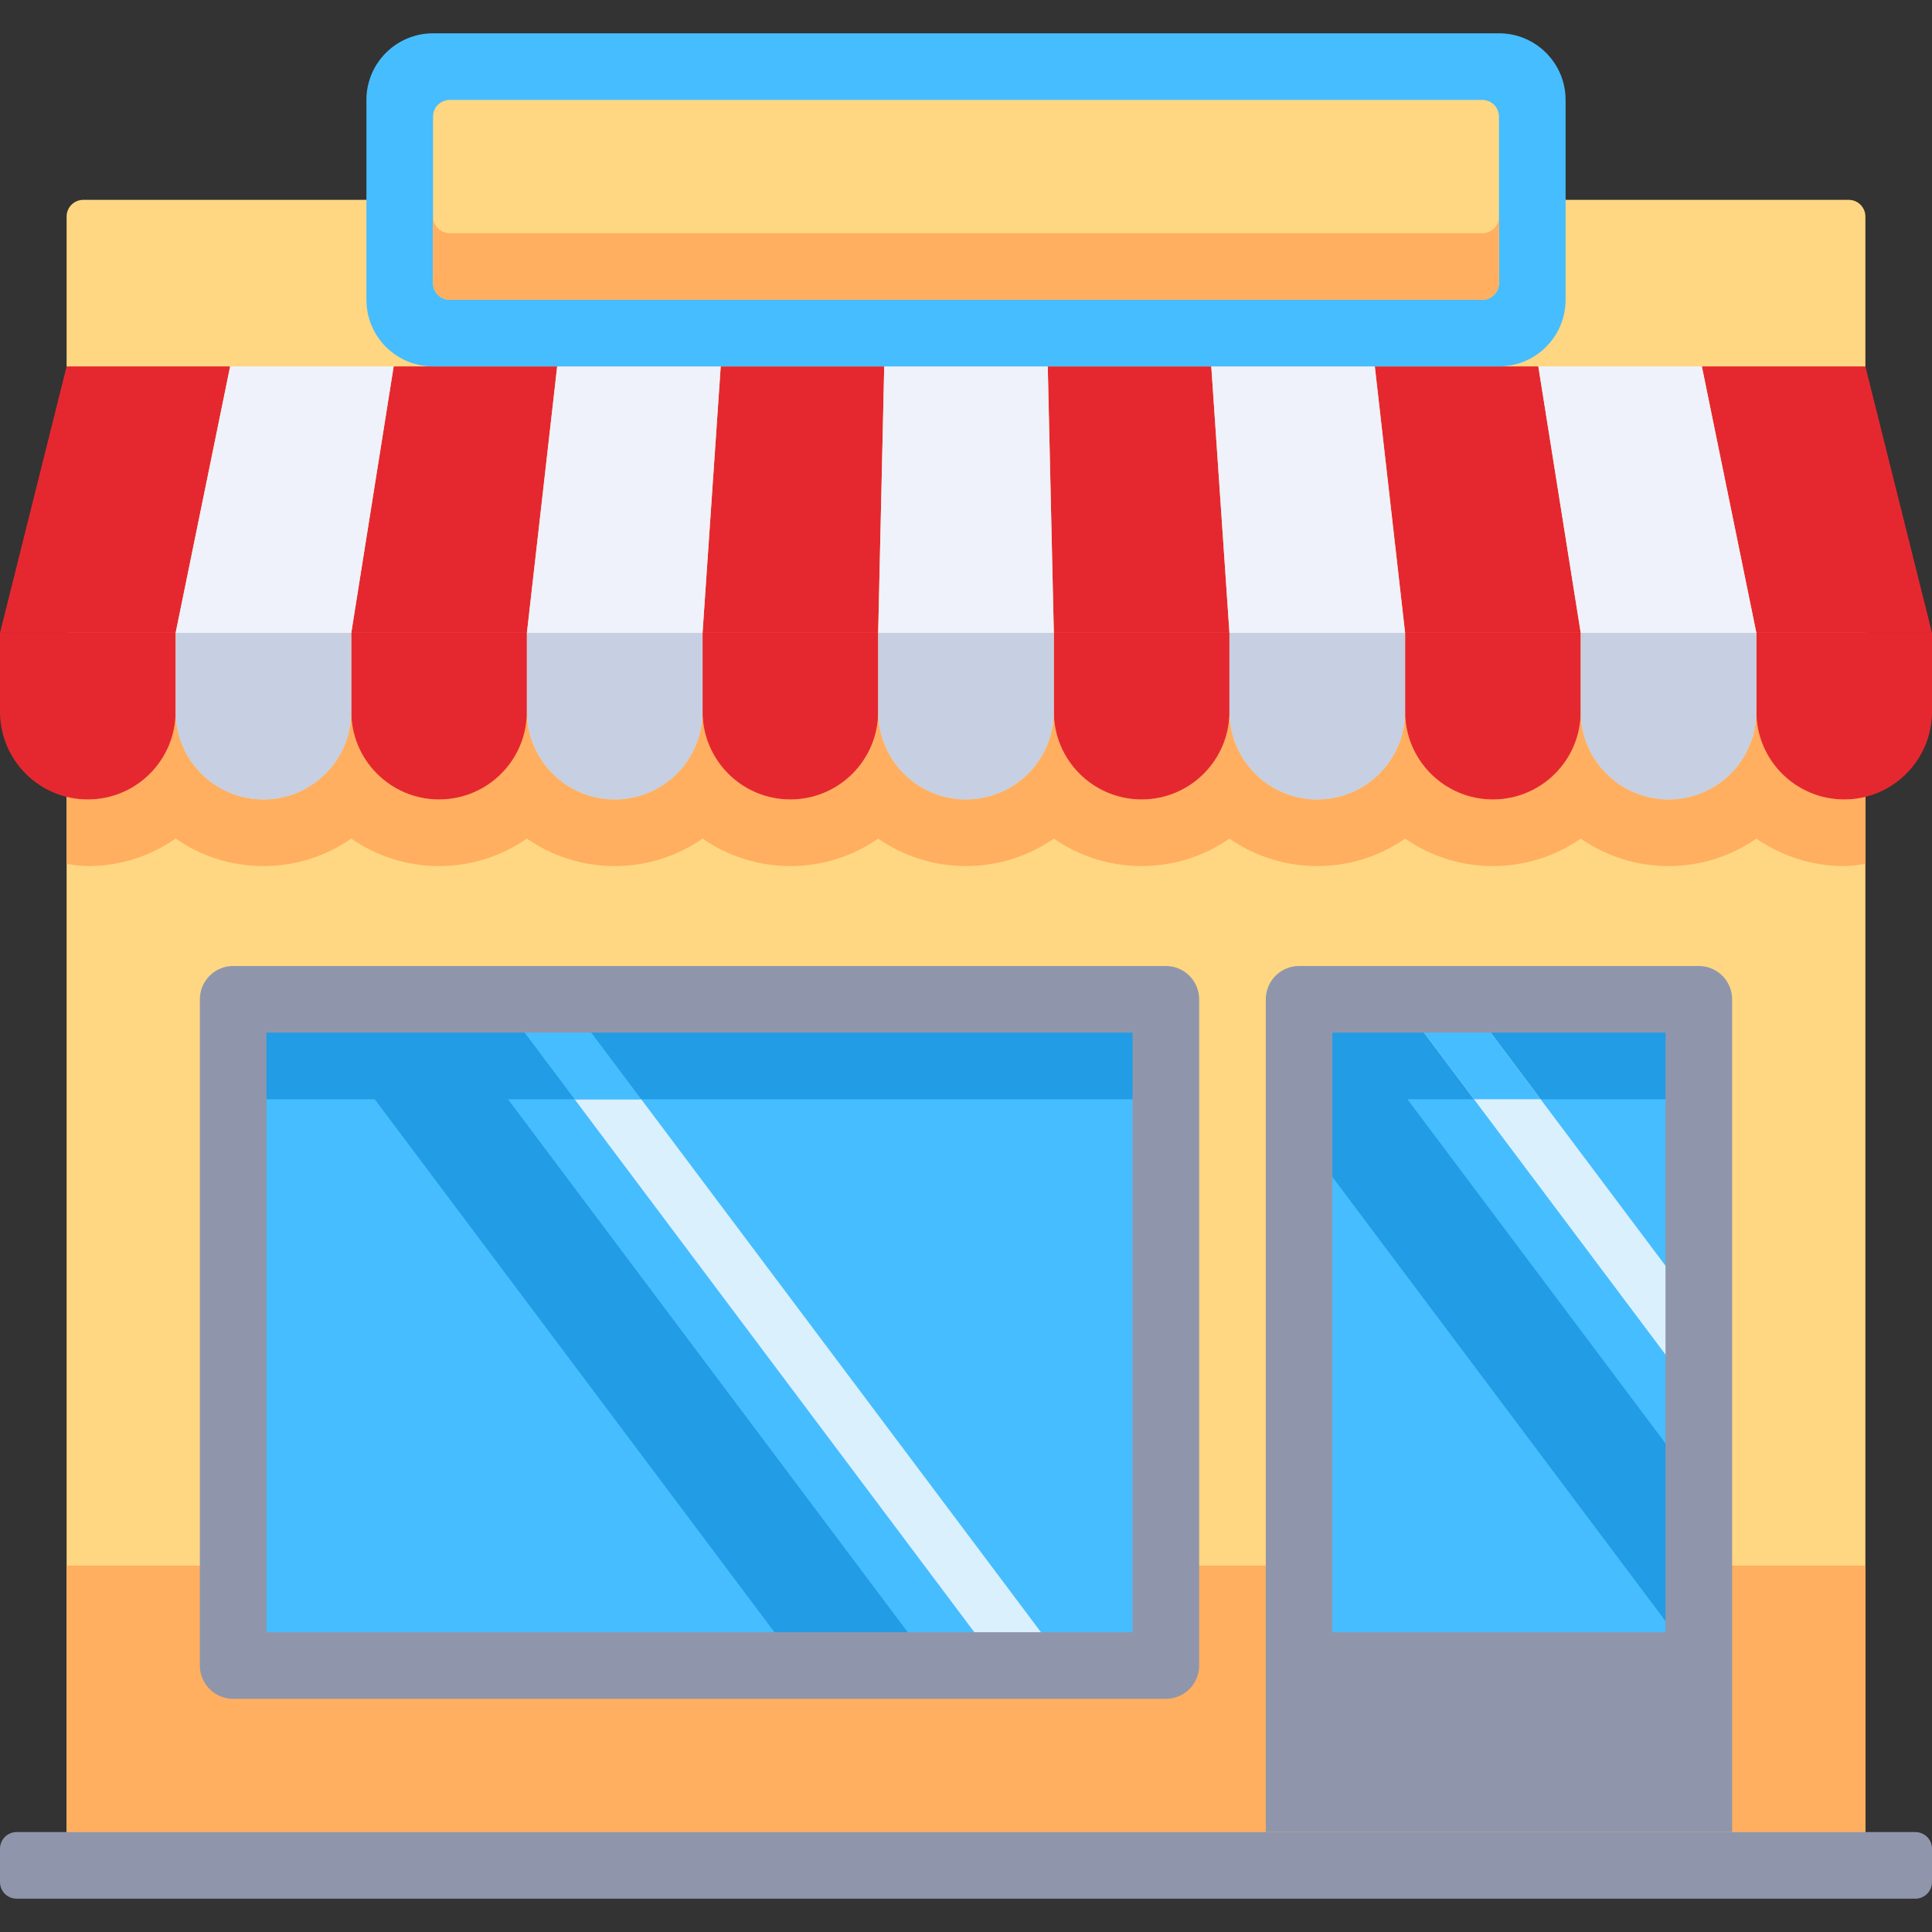 <?xml version="1.0"?>
<svg xmlns="http://www.w3.org/2000/svg" xmlns:xlink="http://www.w3.org/1999/xlink" xmlns:svgjs="http://svgjs.com/svgjs" version="1.1" width="512" height="512" x="0" y="0" viewBox="0 0 512 512" style="enable-background:new 0 0 512 512" xml:space="preserve" class=""><rect x="0" y="0" width="512" height="512" fill="#333333" stroke="none"/><g>
<path xmlns="http://www.w3.org/2000/svg" style="" d="M494.345,494.345H17.655V57.379c0-2.438,1.976-4.414,4.414-4.414h467.862  c2.438,0,4.414,1.976,4.414,4.414V494.345z" fill="#ffd782" data-original="#ffd782" class=""/>
<g xmlns="http://www.w3.org/2000/svg">
	<rect x="17.655" y="414.9" style="" width="476.69" height="70.62" fill="#ffaf5f" data-original="#ffaf5f" class=""/>
	<path style="" d="M494.345,211.102c-1.809,0.45-3.67,0.76-5.618,0.76c-12.853,0-23.273-10.42-23.273-23.273   c0,12.852-10.42,23.273-23.273,23.273s-23.273-10.42-23.273-23.273c0,12.852-10.419,23.273-23.273,23.273   c-12.853,0-23.273-10.42-23.273-23.273c0,12.852-10.42,23.273-23.273,23.273s-23.273-10.42-23.273-23.273   c0,12.852-10.42,23.273-23.273,23.273s-23.273-10.42-23.273-23.273c0,12.852-10.419,23.273-23.273,23.273   s-23.273-10.42-23.273-23.273c0,12.852-10.42,23.273-23.273,23.273s-23.273-10.42-23.273-23.273   c0,12.852-10.419,23.273-23.273,23.273c-12.853,0-23.273-10.42-23.273-23.273c0,12.852-10.42,23.273-23.273,23.273   s-23.273-10.42-23.273-23.273c0,12.852-10.42,23.273-23.273,23.273s-23.273-10.42-23.273-23.273   c0,12.852-10.419,23.273-23.273,23.273c-1.948,0-3.809-0.31-5.618-0.76v17.848c1.854,0.257,3.694,0.568,5.618,0.568   c8.639,0,16.661-2.69,23.273-7.277c6.614,4.587,14.635,7.276,23.275,7.276c8.639,0,16.661-2.69,23.273-7.277   c6.612,4.587,14.634,7.277,23.273,7.277s16.661-2.69,23.273-7.277c6.612,4.587,14.634,7.277,23.273,7.277   c8.639,0,16.661-2.69,23.273-7.277c6.612,4.587,14.634,7.277,23.273,7.277c8.639,0,16.661-2.69,23.273-7.277   c6.611,4.588,14.633,7.277,23.272,7.277c8.639,0,16.661-2.69,23.273-7.277c6.612,4.587,14.634,7.277,23.273,7.277   s16.661-2.69,23.273-7.277c6.612,4.587,14.634,7.277,23.273,7.277s16.661-2.69,23.273-7.277c6.612,4.587,14.634,7.277,23.273,7.277   s16.661-2.69,23.273-7.277c6.612,4.587,14.634,7.277,23.273,7.277c8.64,0,16.661-2.69,23.273-7.277   c6.612,4.587,14.634,7.277,23.273,7.277c1.923,0,3.764-0.31,5.618-0.568v-17.847L494.345,211.102L494.345,211.102z" fill="#ffaf5f" data-original="#ffaf5f" class=""/>
</g>
<g xmlns="http://www.w3.org/2000/svg">
	<rect x="61.793" y="264.83" style="" width="247.17" height="176.55" fill="#46bdff" data-original="#b4e1fa" class=""/>
	<rect x="344.28" y="264.83" style="" width="105.93" height="176.55" fill="#46bdff" data-original="#b4e1fa" class=""/>
</g>
<rect xmlns="http://www.w3.org/2000/svg" x="344.28" y="264.83" style="" width="105.93" height="26.483" fill="#219ce5" data-original="#a0d2f0" class=""/>
<polygon xmlns="http://www.w3.org/2000/svg" style="" points="450.207,347.219 388.414,264.828 370.759,264.828 450.207,370.759 " fill="#daf0fd" data-original="#daf0fd" class=""/>
<polygon xmlns="http://www.w3.org/2000/svg" style="" points="353.103,264.828 344.276,264.828 344.276,300.138 450.207,441.379 450.207,394.298 " fill="#219ce5" data-original="#a0d2f0" class=""/>
<polygon xmlns="http://www.w3.org/2000/svg" style="" points="408.276,291.31 388.414,264.828 370.759,264.828 390.621,291.31 " fill="#46bdff" data-original="#b4e1fa" class=""/>
<polygon xmlns="http://www.w3.org/2000/svg" style="" points="282.483,441.379 264.828,441.379 132.414,264.828 150.069,264.828 " fill="#daf0fd" data-original="#daf0fd" class=""/>
<g xmlns="http://www.w3.org/2000/svg">
	<polygon style="" points="247.172,441.379 211.862,441.379 79.448,264.828 114.759,264.828  " fill="#219ce5" data-original="#a0d2f0" class=""/>
	<rect x="61.793" y="264.83" style="" width="247.17" height="26.483" fill="#219ce5" data-original="#a0d2f0" class=""/>
</g>
<polygon xmlns="http://www.w3.org/2000/svg" style="" points="169.931,291.31 150.069,264.828 132.414,264.828 152.276,291.31 " fill="#46bdff" data-original="#b4e1fa" class=""/>
<g xmlns="http://www.w3.org/2000/svg">
	<path style="" d="M209.454,211.862L209.454,211.862c-12.853,0-23.273-10.42-23.273-23.273v-20.865h46.546v20.865   C232.727,201.442,222.307,211.862,209.454,211.862z" fill="#e5282f" data-original="#d2555a" class=""/>
	<path style="" d="M302.546,211.862L302.546,211.862c-12.853,0-23.273-10.42-23.273-23.273v-20.865h46.546v20.865   C325.818,201.442,315.399,211.862,302.546,211.862z" fill="#e5282f" data-original="#d2555a" class=""/>
	<path style="" d="M116.364,211.862L116.364,211.862c-12.853,0-23.273-10.42-23.273-23.273v-20.865h46.546v20.865   C139.636,201.442,129.217,211.862,116.364,211.862z" fill="#e5282f" data-original="#d2555a" class=""/>
	<path style="" d="M23.273,211.862L23.273,211.862C10.42,211.862,0,201.442,0,188.589v-20.865h46.546v20.865   C46.546,201.442,36.126,211.862,23.273,211.862z" fill="#e5282f" data-original="#d2555a" class=""/>
	<path style="" d="M395.636,211.862L395.636,211.862c-12.853,0-23.273-10.42-23.273-23.273v-20.865h46.546v20.865   C418.909,201.442,408.49,211.862,395.636,211.862z" fill="#e5282f" data-original="#d2555a" class=""/>
</g>
<g xmlns="http://www.w3.org/2000/svg">
	<path style="" d="M162.909,211.862L162.909,211.862c-12.853,0-23.273-10.42-23.273-23.273v-20.865h46.546v20.865   C186.182,201.442,175.763,211.862,162.909,211.862z" fill="#c7cfe2" data-original="#c7cfe2" class=""/>
	<path style="" d="M349.091,211.862L349.091,211.862c-12.853,0-23.273-10.42-23.273-23.273v-20.865h46.546v20.865   C372.364,201.442,361.944,211.862,349.091,211.862z" fill="#c7cfe2" data-original="#c7cfe2" class=""/>
</g>
<path xmlns="http://www.w3.org/2000/svg" style="" d="M488.727,211.862L488.727,211.862c-12.853,0-23.273-10.42-23.273-23.273v-20.865H512v20.865  C512,201.442,501.58,211.862,488.727,211.862z" fill="#e5282f" data-original="#d2555a" class=""/>
<g xmlns="http://www.w3.org/2000/svg">
	<path style="" d="M442.182,211.862L442.182,211.862c-12.853,0-23.273-10.42-23.273-23.273v-20.865h46.546v20.865   C465.454,201.442,455.034,211.862,442.182,211.862z" fill="#c7cfe2" data-original="#c7cfe2" class=""/>
	<path style="" d="M69.818,211.862L69.818,211.862c-12.853,0-23.273-10.42-23.273-23.273v-20.865h46.546v20.865   C93.091,201.442,82.671,211.862,69.818,211.862z" fill="#c7cfe2" data-original="#c7cfe2" class=""/>
	<path style="" d="M256,211.862L256,211.862c-12.853,0-23.273-10.42-23.273-23.273v-20.865h46.546v20.865   C279.273,201.442,268.853,211.862,256,211.862z" fill="#c7cfe2" data-original="#c7cfe2" class=""/>
</g>
<g xmlns="http://www.w3.org/2000/svg">
	<polygon style="" points="232.727,167.724 186.182,167.724 190.997,97.103 234.333,97.103  " fill="#e5282f" data-original="#ff6464" class=""/>
	<polygon style="" points="325.818,167.724 279.273,167.724 277.667,97.103 321.003,97.103  " fill="#e5282f" data-original="#ff6464" class=""/>
	<polygon style="" points="139.636,167.724 93.091,167.724 104.326,97.103 147.661,97.103  " fill="#e5282f" data-original="#ff6464" class=""/>
	<polygon style="" points="46.546,167.724 0,167.724 17.655,97.103 60.991,97.103  " fill="#e5282f" data-original="#ff6464" class=""/>
	<polygon style="" points="418.909,167.724 372.364,167.724 364.339,97.103 407.674,97.103  " fill="#e5282f" data-original="#ff6464" class=""/>
</g>
<g xmlns="http://www.w3.org/2000/svg">
	<polygon style="" points="186.182,167.724 139.636,167.724 147.661,97.103 190.997,97.103  " fill="#eff2fa" data-original="#eff2fa" class=""/>
	<polygon style="" points="372.364,167.724 325.818,167.724 321.003,97.103 364.339,97.103  " fill="#eff2fa" data-original="#eff2fa" class=""/>
</g>
<polygon xmlns="http://www.w3.org/2000/svg" style="" points="512,167.724 465.454,167.724 451.009,97.103 494.345,97.103 " fill="#e5282f" data-original="#ff6464" class=""/>
<g xmlns="http://www.w3.org/2000/svg">
	<polygon style="" points="465.454,167.724 418.909,167.724 407.674,97.103 451.009,97.103  " fill="#eff2fa" data-original="#eff2fa" class=""/>
	<polygon style="" points="93.091,167.724 46.546,167.724 60.991,97.103 104.326,97.103  " fill="#eff2fa" data-original="#eff2fa" class=""/>
	<polygon style="" points="279.273,167.724 232.727,167.724 234.333,97.103 277.667,97.103  " fill="#eff2fa" data-original="#eff2fa" class=""/>
</g>
<g xmlns="http://www.w3.org/2000/svg">
	<path style="" d="M300.138,273.655v158.897H70.621V273.655H300.138 M308.966,256H61.793   c-4.875,0-8.828,3.953-8.828,8.828V441.38c0,4.875,3.953,8.828,8.828,8.828h247.172c4.875,0,8.828-3.953,8.828-8.828V264.828   C317.793,259.953,313.841,256,308.966,256L308.966,256z" fill="#8f96ac" data-original="#8f96ac" class=""/>
	<path style="" d="M450.207,256H344.276c-4.875,0-8.828,3.953-8.828,8.828v220.69h123.586v-220.69   C459.034,259.953,455.082,256,450.207,256z M441.379,432.552h-88.276V273.655h88.276V432.552z" fill="#8f96ac" data-original="#8f96ac" class=""/>
</g>
<path xmlns="http://www.w3.org/2000/svg" style="" d="M397.241,97.103H114.759c-9.751,0-17.655-7.904-17.655-17.655V26.483  c0-9.751,7.904-17.655,17.655-17.655h282.483c9.751,0,17.655,7.904,17.655,17.655v52.966  C414.897,89.199,406.993,97.103,397.241,97.103z" fill="#46bdff" data-original="#afb9d2" class=""/>
<path xmlns="http://www.w3.org/2000/svg" style="" d="M392.828,79.448H119.172c-2.438,0-4.414-1.976-4.414-4.414V30.897c0-2.438,1.976-4.414,4.414-4.414  h273.655c2.438,0,4.414,1.976,4.414,4.414v44.138C397.241,77.472,395.265,79.448,392.828,79.448z" fill="#ffd782" data-original="#ffd782" class=""/>
<path xmlns="http://www.w3.org/2000/svg" style="" d="M119.172,79.448h273.655c2.438,0,4.414-1.976,4.414-4.414V57.379c0,2.438-1.976,4.414-4.414,4.414  H119.172c-2.438,0-4.414-1.976-4.414-4.414v17.655C114.759,77.472,116.735,79.448,119.172,79.448z" fill="#ffaf5f" data-original="#ffaf5f" class=""/>
<path xmlns="http://www.w3.org/2000/svg" style="" d="M507.586,503.172H4.414c-2.438,0-4.414-1.976-4.414-4.414v-8.828c0-2.438,1.976-4.414,4.414-4.414  h503.172c2.438,0,4.414,1.976,4.414,4.414v8.828C512,501.196,510.024,503.172,507.586,503.172z" fill="#8f96ac" data-original="#8f96ac" class=""/>
<g xmlns="http://www.w3.org/2000/svg">
</g>
<g xmlns="http://www.w3.org/2000/svg">
</g>
<g xmlns="http://www.w3.org/2000/svg">
</g>
<g xmlns="http://www.w3.org/2000/svg">
</g>
<g xmlns="http://www.w3.org/2000/svg">
</g>
<g xmlns="http://www.w3.org/2000/svg">
</g>
<g xmlns="http://www.w3.org/2000/svg">
</g>
<g xmlns="http://www.w3.org/2000/svg">
</g>
<g xmlns="http://www.w3.org/2000/svg">
</g>
<g xmlns="http://www.w3.org/2000/svg">
</g>
<g xmlns="http://www.w3.org/2000/svg">
</g>
<g xmlns="http://www.w3.org/2000/svg">
</g>
<g xmlns="http://www.w3.org/2000/svg">
</g>
<g xmlns="http://www.w3.org/2000/svg">
</g>
<g xmlns="http://www.w3.org/2000/svg">
</g>
</g></svg>
